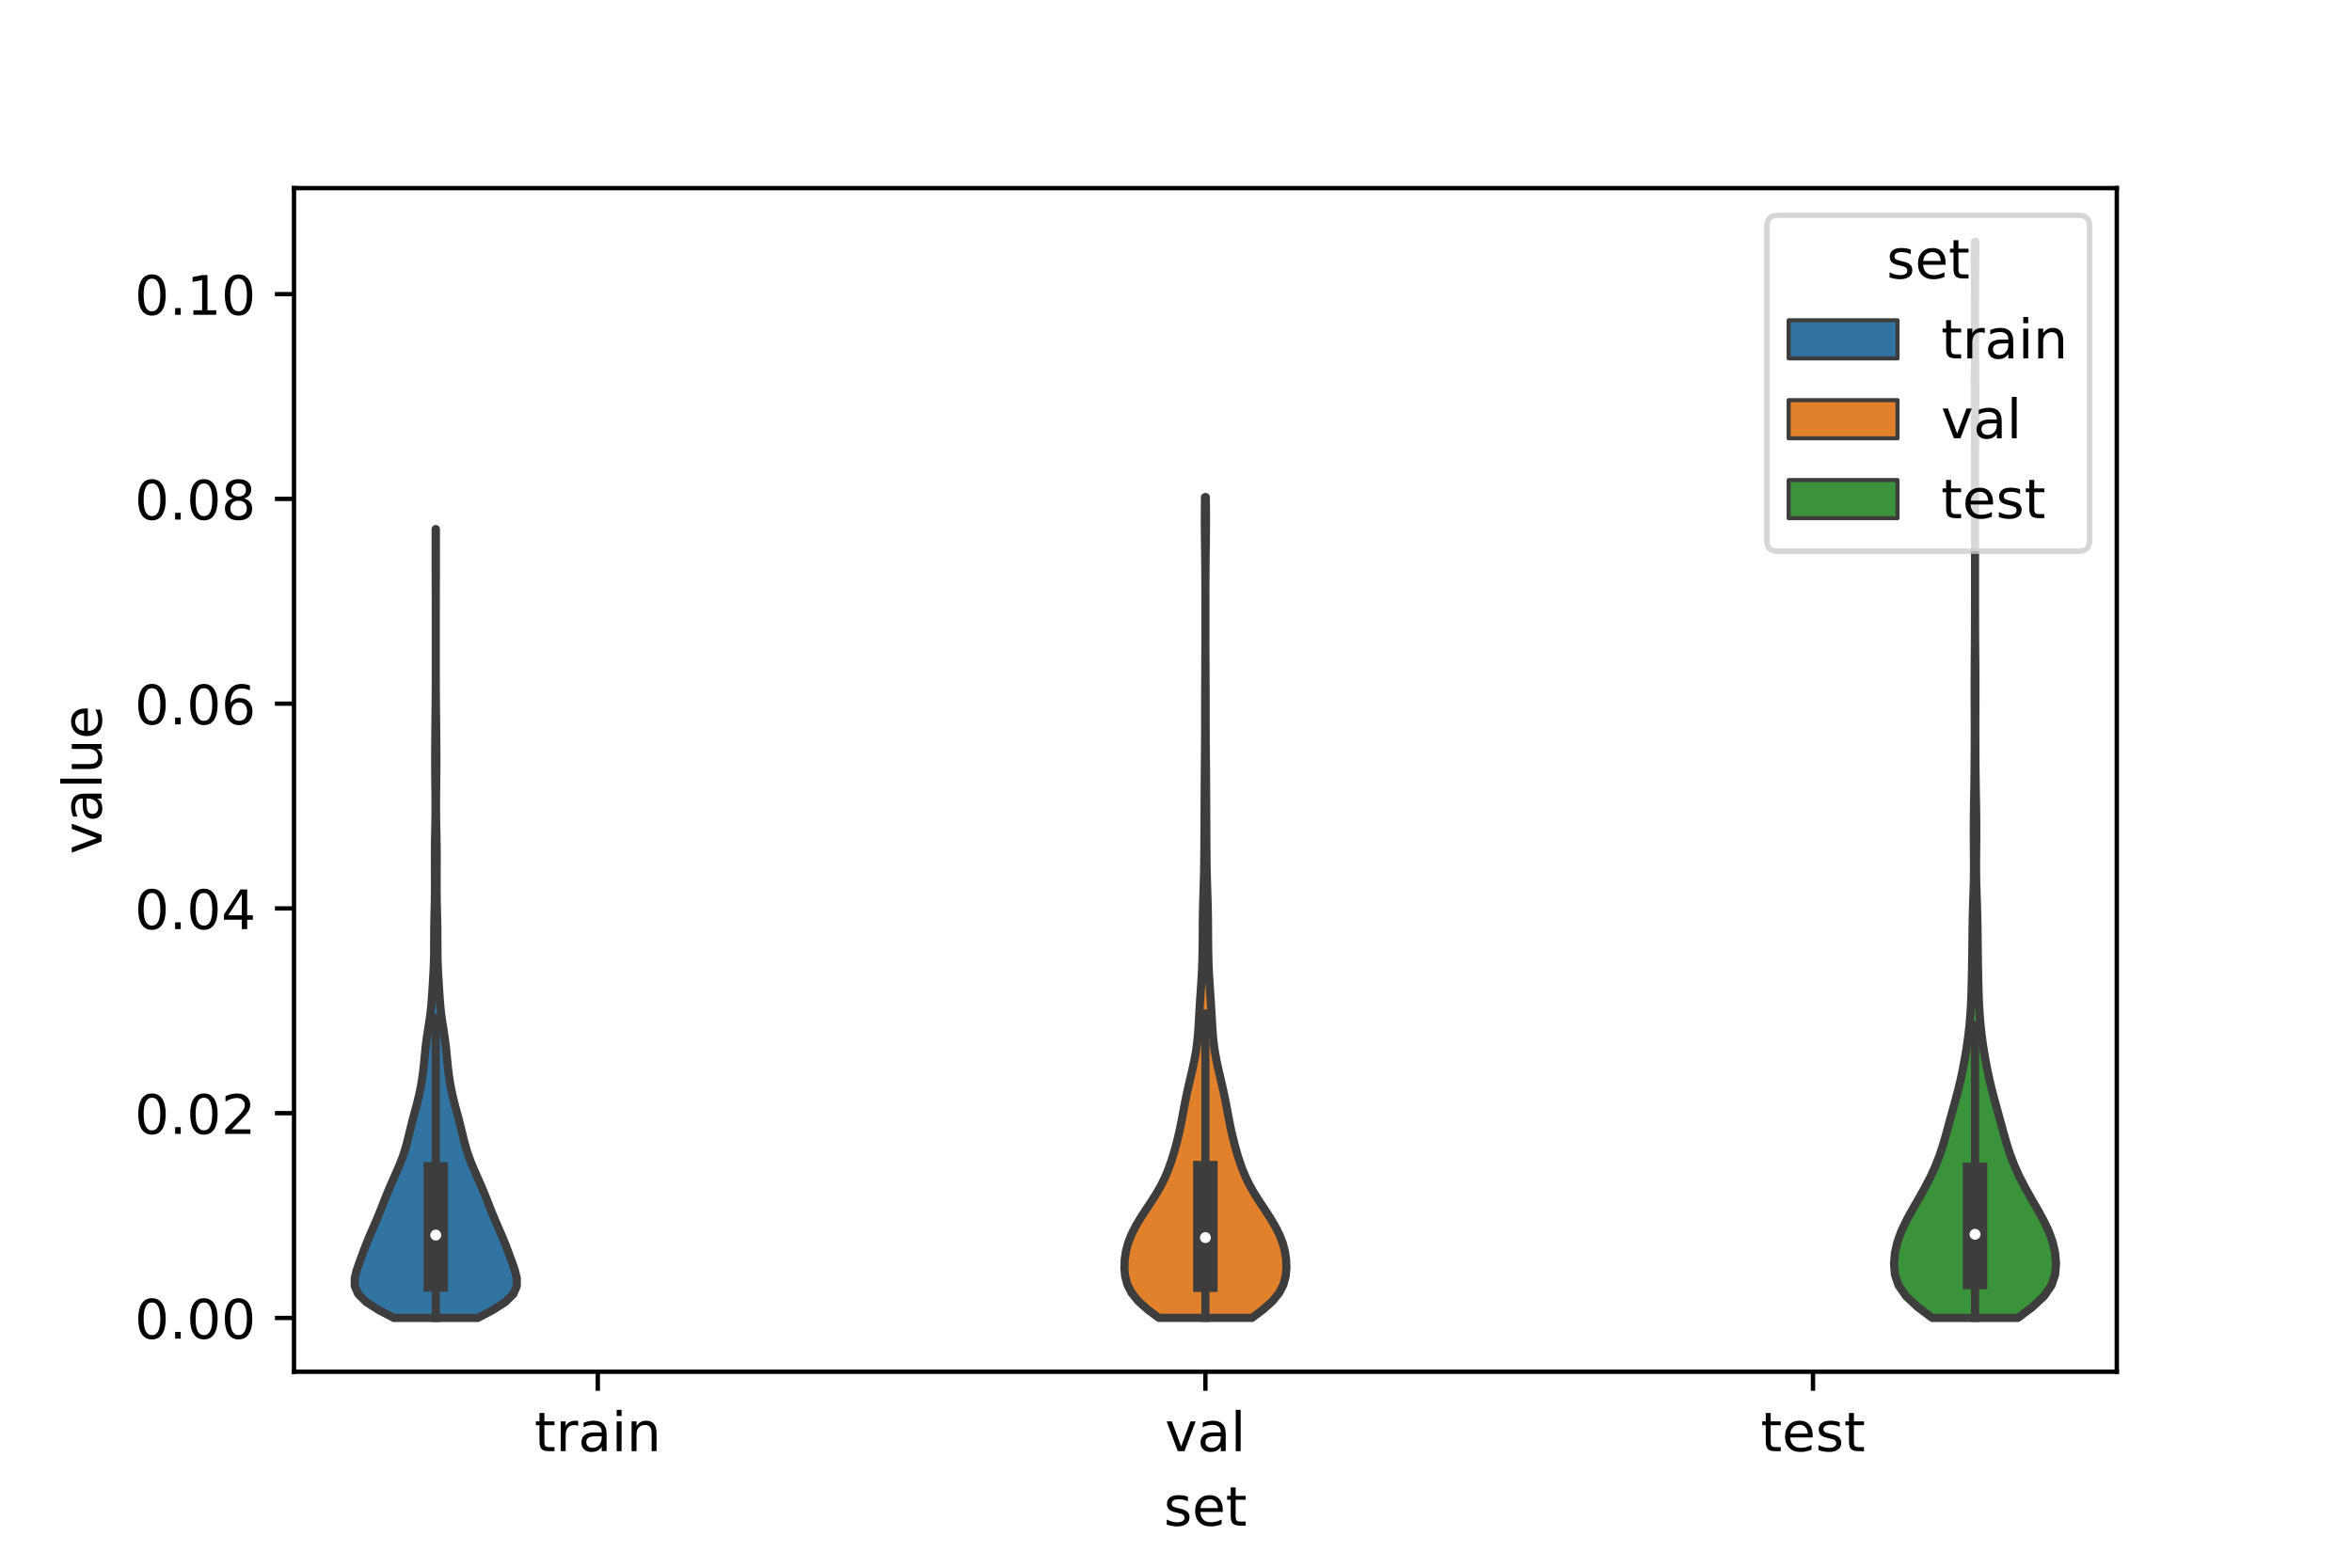 <?xml version="1.0" encoding="utf-8" standalone="no"?>
<!DOCTYPE svg PUBLIC "-//W3C//DTD SVG 1.1//EN"
  "http://www.w3.org/Graphics/SVG/1.1/DTD/svg11.dtd">
<!-- Created with matplotlib (https://matplotlib.org/) -->
<svg height="288pt" version="1.1" viewBox="0 0 432 288" width="432pt" xmlns="http://www.w3.org/2000/svg" xmlns:xlink="http://www.w3.org/1999/xlink">
 <defs>
  <style type="text/css">*{stroke-linecap:butt;stroke-linejoin:round;}</style>
 </defs>
 <g id="figure_1">
  <g id="patch_1">
   <path d="M 0 288 
L 432 288 
L 432 0 
L 0 0 
z
" style="fill:#ffffff;"/>
  </g>
  <g id="axes_1">
   <g id="patch_2">
    <path d="M 54 252 
L 388.8 252 
L 388.8 34.56 
L 54 34.56 
z
" style="fill:#ffffff;"/>
   </g>
   <g id="PolyCollection_1">
    <defs>
     <path d="M 87.759 -45.884 
L 72.321 -45.884 
L 69.546 -47.347 
L 67.262 -48.811 
L 65.793 -50.275 
L 65.16 -51.739 
L 65.16 -53.203 
L 65.523 -54.667 
L 66.029 -56.131 
L 66.567 -57.594 
L 67.12 -59.058 
L 67.709 -60.522 
L 68.34 -61.986 
L 68.981 -63.45 
L 69.594 -64.914 
L 70.174 -66.377 
L 70.747 -67.841 
L 71.344 -69.305 
L 71.974 -70.769 
L 72.625 -72.233 
L 73.263 -73.697 
L 73.848 -75.16 
L 74.347 -76.624 
L 74.762 -78.088 
L 75.121 -79.552 
L 75.473 -81.016 
L 75.848 -82.48 
L 76.244 -83.943 
L 76.634 -85.407 
L 76.989 -86.871 
L 77.291 -88.335 
L 77.539 -89.799 
L 77.736 -91.263 
L 77.893 -92.726 
L 78.031 -94.19 
L 78.179 -95.654 
L 78.361 -97.118 
L 78.58 -98.582 
L 78.813 -100.046 
L 79.024 -101.509 
L 79.188 -102.973 
L 79.309 -104.437 
L 79.407 -105.901 
L 79.499 -107.365 
L 79.588 -108.829 
L 79.662 -110.293 
L 79.712 -111.756 
L 79.736 -113.22 
L 79.742 -114.684 
L 79.744 -116.148 
L 79.755 -117.612 
L 79.781 -119.076 
L 79.82 -120.539 
L 79.855 -122.003 
L 79.878 -123.467 
L 79.887 -124.931 
L 79.887 -126.395 
L 79.883 -127.859 
L 79.878 -129.322 
L 79.877 -130.786 
L 79.884 -132.25 
L 79.903 -133.714 
L 79.931 -135.178 
L 79.959 -136.642 
L 79.98 -138.105 
L 79.989 -139.569 
L 79.987 -141.033 
L 79.976 -142.497 
L 79.96 -143.961 
L 79.943 -145.425 
L 79.932 -146.888 
L 79.929 -148.352 
L 79.933 -149.816 
L 79.942 -151.28 
L 79.953 -152.744 
L 79.965 -154.208 
L 79.98 -155.671 
L 79.997 -157.135 
L 80.013 -158.599 
L 80.026 -160.063 
L 80.034 -161.527 
L 80.038 -162.991 
L 80.039 -164.455 
L 80.04 -165.918 
L 80.04 -167.382 
L 80.04 -168.846 
L 80.04 -170.31 
L 80.04 -171.774 
L 80.04 -173.238 
L 80.04 -174.701 
L 80.039 -176.165 
L 80.038 -177.629 
L 80.035 -179.093 
L 80.031 -180.557 
L 80.026 -182.021 
L 80.021 -183.484 
L 80.019 -184.948 
L 80.018 -186.412 
L 80.018 -187.876 
L 80.018 -189.34 
L 80.02 -190.804 
L 80.06 -190.804 
L 80.06 -190.804 
L 80.062 -189.34 
L 80.062 -187.876 
L 80.062 -186.412 
L 80.061 -184.948 
L 80.059 -183.484 
L 80.054 -182.021 
L 80.049 -180.557 
L 80.045 -179.093 
L 80.042 -177.629 
L 80.041 -176.165 
L 80.04 -174.701 
L 80.04 -173.238 
L 80.04 -171.774 
L 80.04 -170.31 
L 80.04 -168.846 
L 80.04 -167.382 
L 80.04 -165.918 
L 80.041 -164.455 
L 80.042 -162.991 
L 80.046 -161.527 
L 80.054 -160.063 
L 80.067 -158.599 
L 80.083 -157.135 
L 80.1 -155.671 
L 80.115 -154.208 
L 80.127 -152.744 
L 80.138 -151.28 
L 80.147 -149.816 
L 80.151 -148.352 
L 80.148 -146.888 
L 80.137 -145.425 
L 80.12 -143.961 
L 80.104 -142.497 
L 80.093 -141.033 
L 80.091 -139.569 
L 80.1 -138.105 
L 80.121 -136.642 
L 80.149 -135.178 
L 80.177 -133.714 
L 80.196 -132.25 
L 80.203 -130.786 
L 80.202 -129.322 
L 80.197 -127.859 
L 80.193 -126.395 
L 80.193 -124.931 
L 80.202 -123.467 
L 80.225 -122.003 
L 80.26 -120.539 
L 80.299 -119.076 
L 80.325 -117.612 
L 80.336 -116.148 
L 80.338 -114.684 
L 80.344 -113.22 
L 80.368 -111.756 
L 80.418 -110.293 
L 80.492 -108.829 
L 80.581 -107.365 
L 80.673 -105.901 
L 80.771 -104.437 
L 80.892 -102.973 
L 81.056 -101.509 
L 81.267 -100.046 
L 81.5 -98.582 
L 81.719 -97.118 
L 81.901 -95.654 
L 82.049 -94.19 
L 82.187 -92.726 
L 82.344 -91.263 
L 82.541 -89.799 
L 82.789 -88.335 
L 83.091 -86.871 
L 83.446 -85.407 
L 83.836 -83.943 
L 84.232 -82.48 
L 84.607 -81.016 
L 84.959 -79.552 
L 85.318 -78.088 
L 85.733 -76.624 
L 86.232 -75.16 
L 86.817 -73.697 
L 87.455 -72.233 
L 88.106 -70.769 
L 88.736 -69.305 
L 89.333 -67.841 
L 89.906 -66.377 
L 90.486 -64.914 
L 91.099 -63.45 
L 91.74 -61.986 
L 92.371 -60.522 
L 92.96 -59.058 
L 93.513 -57.594 
L 94.051 -56.131 
L 94.557 -54.667 
L 94.92 -53.203 
L 94.92 -51.739 
L 94.287 -50.275 
L 92.818 -48.811 
L 90.534 -47.347 
L 87.759 -45.884 
z
" id="mdb83b1387f" style="stroke:#3d3d3d;stroke-width:1.5;"/>
    </defs>
    <g clip-path="url(#p721a157ed5)">
     <use style="fill:#3274a1;stroke:#3d3d3d;stroke-width:1.5;" x="0" xlink:href="#mdb83b1387f" y="288"/>
    </g>
   </g>
   <g id="PolyCollection_2">
    <defs>
     <path d="M 229.951 -45.892 
L 212.849 -45.892 
L 210.814 -47.415 
L 209.111 -48.938 
L 207.865 -50.461 
L 207.078 -51.984 
L 206.665 -53.507 
L 206.52 -55.03 
L 206.571 -56.553 
L 206.794 -58.077 
L 207.194 -59.6 
L 207.78 -61.123 
L 208.54 -62.646 
L 209.442 -64.169 
L 210.431 -65.692 
L 211.442 -67.215 
L 212.408 -68.738 
L 213.276 -70.261 
L 214.021 -71.784 
L 214.648 -73.307 
L 215.183 -74.83 
L 215.652 -76.353 
L 216.074 -77.876 
L 216.453 -79.4 
L 216.791 -80.923 
L 217.094 -82.446 
L 217.378 -83.969 
L 217.667 -85.492 
L 217.976 -87.015 
L 218.313 -88.538 
L 218.669 -90.061 
L 219.024 -91.584 
L 219.354 -93.107 
L 219.635 -94.63 
L 219.856 -96.153 
L 220.015 -97.676 
L 220.128 -99.199 
L 220.216 -100.722 
L 220.3 -102.246 
L 220.394 -103.769 
L 220.498 -105.292 
L 220.603 -106.815 
L 220.7 -108.338 
L 220.78 -109.861 
L 220.839 -111.384 
L 220.878 -112.907 
L 220.901 -114.43 
L 220.912 -115.953 
L 220.919 -117.476 
L 220.931 -118.999 
L 220.954 -120.522 
L 220.989 -122.045 
L 221.035 -123.569 
L 221.084 -125.092 
L 221.128 -126.615 
L 221.163 -128.138 
L 221.187 -129.661 
L 221.204 -131.184 
L 221.216 -132.707 
L 221.226 -134.23 
L 221.235 -135.753 
L 221.243 -137.276 
L 221.25 -138.799 
L 221.256 -140.322 
L 221.263 -141.845 
L 221.271 -143.368 
L 221.281 -144.891 
L 221.292 -146.415 
L 221.305 -147.938 
L 221.319 -149.461 
L 221.331 -150.984 
L 221.342 -152.507 
L 221.349 -154.03 
L 221.352 -155.553 
L 221.353 -157.076 
L 221.354 -158.599 
L 221.356 -160.122 
L 221.361 -161.645 
L 221.369 -163.168 
L 221.378 -164.691 
L 221.386 -166.214 
L 221.392 -167.738 
L 221.396 -169.261 
L 221.398 -170.784 
L 221.399 -172.307 
L 221.4 -173.83 
L 221.4 -175.353 
L 221.399 -176.876 
L 221.398 -178.399 
L 221.396 -179.922 
L 221.391 -181.445 
L 221.383 -182.968 
L 221.37 -184.491 
L 221.353 -186.014 
L 221.333 -187.537 
L 221.315 -189.06 
L 221.301 -190.584 
L 221.295 -192.107 
L 221.297 -193.63 
L 221.306 -195.153 
L 221.321 -196.676 
L 221.479 -196.676 
L 221.479 -196.676 
L 221.494 -195.153 
L 221.503 -193.63 
L 221.505 -192.107 
L 221.499 -190.584 
L 221.485 -189.06 
L 221.467 -187.537 
L 221.447 -186.014 
L 221.43 -184.491 
L 221.417 -182.968 
L 221.409 -181.445 
L 221.404 -179.922 
L 221.402 -178.399 
L 221.401 -176.876 
L 221.4 -175.353 
L 221.4 -173.83 
L 221.401 -172.307 
L 221.402 -170.784 
L 221.404 -169.261 
L 221.408 -167.738 
L 221.414 -166.214 
L 221.422 -164.691 
L 221.431 -163.168 
L 221.439 -161.645 
L 221.444 -160.122 
L 221.446 -158.599 
L 221.447 -157.076 
L 221.448 -155.553 
L 221.451 -154.03 
L 221.458 -152.507 
L 221.469 -150.984 
L 221.481 -149.461 
L 221.495 -147.938 
L 221.508 -146.415 
L 221.519 -144.891 
L 221.529 -143.368 
L 221.537 -141.845 
L 221.544 -140.322 
L 221.55 -138.799 
L 221.557 -137.276 
L 221.565 -135.753 
L 221.574 -134.23 
L 221.584 -132.707 
L 221.596 -131.184 
L 221.613 -129.661 
L 221.637 -128.138 
L 221.672 -126.615 
L 221.716 -125.092 
L 221.765 -123.569 
L 221.811 -122.045 
L 221.846 -120.522 
L 221.869 -118.999 
L 221.881 -117.476 
L 221.888 -115.953 
L 221.899 -114.43 
L 221.922 -112.907 
L 221.961 -111.384 
L 222.02 -109.861 
L 222.1 -108.338 
L 222.197 -106.815 
L 222.302 -105.292 
L 222.406 -103.769 
L 222.5 -102.246 
L 222.584 -100.722 
L 222.672 -99.199 
L 222.785 -97.676 
L 222.944 -96.153 
L 223.165 -94.63 
L 223.446 -93.107 
L 223.776 -91.584 
L 224.131 -90.061 
L 224.487 -88.538 
L 224.824 -87.015 
L 225.133 -85.492 
L 225.422 -83.969 
L 225.706 -82.446 
L 226.009 -80.923 
L 226.347 -79.4 
L 226.726 -77.876 
L 227.148 -76.353 
L 227.617 -74.83 
L 228.152 -73.307 
L 228.779 -71.784 
L 229.524 -70.261 
L 230.392 -68.738 
L 231.358 -67.215 
L 232.369 -65.692 
L 233.358 -64.169 
L 234.26 -62.646 
L 235.02 -61.123 
L 235.606 -59.6 
L 236.006 -58.077 
L 236.229 -56.553 
L 236.28 -55.03 
L 236.135 -53.507 
L 235.722 -51.984 
L 234.935 -50.461 
L 233.689 -48.938 
L 231.986 -47.415 
L 229.951 -45.892 
z
" id="m0ed3c16479" style="stroke:#3d3d3d;stroke-width:1.5;"/>
    </defs>
    <g clip-path="url(#p721a157ed5)">
     <use style="fill:#e1812c;stroke:#3d3d3d;stroke-width:1.5;" x="0" xlink:href="#m0ed3c16479" y="288"/>
    </g>
   </g>
   <g id="PolyCollection_3">
    <defs>
     <path d="M 370.629 -45.887 
L 354.891 -45.887 
L 352.234 -47.884 
L 350.091 -49.881 
L 348.712 -51.877 
L 348.043 -53.874 
L 347.88 -55.871 
L 348.057 -57.867 
L 348.516 -59.864 
L 349.244 -61.861 
L 350.199 -63.857 
L 351.3 -65.854 
L 352.454 -67.851 
L 353.577 -69.847 
L 354.609 -71.844 
L 355.513 -73.841 
L 356.283 -75.837 
L 356.935 -77.834 
L 357.506 -79.831 
L 358.047 -81.827 
L 358.596 -83.824 
L 359.149 -85.821 
L 359.677 -87.817 
L 360.152 -89.814 
L 360.57 -91.81 
L 360.94 -93.807 
L 361.265 -95.804 
L 361.54 -97.8 
L 361.76 -99.797 
L 361.923 -101.794 
L 362.038 -103.79 
L 362.113 -105.787 
L 362.165 -107.784 
L 362.203 -109.78 
L 362.236 -111.777 
L 362.263 -113.774 
L 362.285 -115.77 
L 362.308 -117.767 
L 362.346 -119.764 
L 362.404 -121.76 
L 362.472 -123.757 
L 362.531 -125.754 
L 362.564 -127.75 
L 362.567 -129.747 
L 362.553 -131.744 
L 362.536 -133.74 
L 362.531 -135.737 
L 362.542 -137.734 
L 362.568 -139.73 
L 362.602 -141.727 
L 362.636 -143.724 
L 362.663 -145.72 
L 362.682 -147.717 
L 362.695 -149.714 
L 362.703 -151.71 
L 362.707 -153.707 
L 362.705 -155.703 
L 362.697 -157.7 
L 362.69 -159.697 
L 362.687 -161.693 
L 362.692 -163.69 
L 362.705 -165.687 
L 362.721 -167.683 
L 362.737 -169.68 
L 362.748 -171.677 
L 362.755 -173.673 
L 362.758 -175.67 
L 362.76 -177.667 
L 362.76 -179.663 
L 362.76 -181.66 
L 362.76 -183.657 
L 362.76 -185.653 
L 362.76 -187.65 
L 362.76 -189.647 
L 362.76 -191.643 
L 362.76 -193.64 
L 362.76 -195.637 
L 362.76 -197.633 
L 362.76 -199.63 
L 362.76 -201.627 
L 362.758 -203.623 
L 362.756 -205.62 
L 362.75 -207.617 
L 362.741 -209.613 
L 362.73 -211.61 
L 362.721 -213.607 
L 362.719 -215.603 
L 362.724 -217.6 
L 362.734 -219.596 
L 362.745 -221.593 
L 362.753 -223.59 
L 362.757 -225.586 
L 362.759 -227.583 
L 362.759 -229.58 
L 362.759 -231.576 
L 362.756 -233.573 
L 362.751 -235.57 
L 362.743 -237.566 
L 362.732 -239.563 
L 362.722 -241.56 
L 362.718 -243.556 
L 362.802 -243.556 
L 362.802 -243.556 
L 362.798 -241.56 
L 362.788 -239.563 
L 362.777 -237.566 
L 362.769 -235.57 
L 362.764 -233.573 
L 362.761 -231.576 
L 362.761 -229.58 
L 362.761 -227.583 
L 362.763 -225.586 
L 362.767 -223.59 
L 362.775 -221.593 
L 362.786 -219.596 
L 362.796 -217.6 
L 362.801 -215.603 
L 362.799 -213.607 
L 362.79 -211.61 
L 362.779 -209.613 
L 362.77 -207.617 
L 362.764 -205.62 
L 362.762 -203.623 
L 362.76 -201.627 
L 362.76 -199.63 
L 362.76 -197.633 
L 362.76 -195.637 
L 362.76 -193.64 
L 362.76 -191.643 
L 362.76 -189.647 
L 362.76 -187.65 
L 362.76 -185.653 
L 362.76 -183.657 
L 362.76 -181.66 
L 362.76 -179.663 
L 362.76 -177.667 
L 362.762 -175.67 
L 362.765 -173.673 
L 362.772 -171.677 
L 362.783 -169.68 
L 362.799 -167.683 
L 362.815 -165.687 
L 362.828 -163.69 
L 362.833 -161.693 
L 362.83 -159.697 
L 362.823 -157.7 
L 362.815 -155.703 
L 362.813 -153.707 
L 362.817 -151.71 
L 362.825 -149.714 
L 362.838 -147.717 
L 362.857 -145.72 
L 362.884 -143.724 
L 362.918 -141.727 
L 362.952 -139.73 
L 362.978 -137.734 
L 362.989 -135.737 
L 362.984 -133.74 
L 362.967 -131.744 
L 362.953 -129.747 
L 362.956 -127.75 
L 362.989 -125.754 
L 363.048 -123.757 
L 363.116 -121.76 
L 363.174 -119.764 
L 363.212 -117.767 
L 363.235 -115.77 
L 363.257 -113.774 
L 363.284 -111.777 
L 363.317 -109.78 
L 363.355 -107.784 
L 363.407 -105.787 
L 363.482 -103.79 
L 363.597 -101.794 
L 363.76 -99.797 
L 363.98 -97.8 
L 364.255 -95.804 
L 364.58 -93.807 
L 364.95 -91.81 
L 365.368 -89.814 
L 365.843 -87.817 
L 366.371 -85.821 
L 366.924 -83.824 
L 367.473 -81.827 
L 368.014 -79.831 
L 368.585 -77.834 
L 369.237 -75.837 
L 370.007 -73.841 
L 370.911 -71.844 
L 371.943 -69.847 
L 373.066 -67.851 
L 374.22 -65.854 
L 375.321 -63.857 
L 376.276 -61.861 
L 377.004 -59.864 
L 377.463 -57.867 
L 377.64 -55.871 
L 377.477 -53.874 
L 376.808 -51.877 
L 375.429 -49.881 
L 373.286 -47.884 
L 370.629 -45.887 
z
" id="m6fe4ba7abe" style="stroke:#3d3d3d;stroke-width:1.5;"/>
    </defs>
    <g clip-path="url(#p721a157ed5)">
     <use style="fill:#3a923a;stroke:#3d3d3d;stroke-width:1.5;" x="0" xlink:href="#m6fe4ba7abe" y="288"/>
    </g>
   </g>
   <g id="patch_3">
    <path clip-path="url(#p721a157ed5)" d="M 109.8 242.12 
L 109.8 242.12 
L 109.8 242.12 
L 109.8 242.12 
z
" style="fill:#3274a1;stroke:#3d3d3d;stroke-linejoin:miter;stroke-width:0.75;"/>
   </g>
   <g id="patch_4">
    <path clip-path="url(#p721a157ed5)" d="M 109.8 242.12 
L 109.8 242.12 
L 109.8 242.12 
L 109.8 242.12 
z
" style="fill:#e1812c;stroke:#3d3d3d;stroke-linejoin:miter;stroke-width:0.75;"/>
   </g>
   <g id="patch_5">
    <path clip-path="url(#p721a157ed5)" d="M 109.8 242.12 
L 109.8 242.12 
L 109.8 242.12 
L 109.8 242.12 
z
" style="fill:#3a923a;stroke:#3d3d3d;stroke-linejoin:miter;stroke-width:0.75;"/>
   </g>
   <g id="matplotlib.axis_1">
    <g id="xtick_1">
     <g id="line2d_1">
      <defs>
       <path d="M 0 0 
L 0 3.5 
" id="m21e196e059" style="stroke:#000000;stroke-width:0.8;"/>
      </defs>
      <g>
       <use style="stroke:#000000;stroke-width:0.8;" x="109.8" xlink:href="#m21e196e059" y="252"/>
      </g>
     </g>
     <g id="text_1">
      <!-- train -->
      <g transform="translate(98.162 266.598)scale(0.1 -0.1)">
       <defs>
        <path d="M 18.312 70.219 
L 18.312 54.688 
L 36.812 54.688 
L 36.812 47.703 
L 18.312 47.703 
L 18.312 18.016 
Q 18.312 11.328 20.141 9.422 
Q 21.969 7.516 27.594 7.516 
L 36.812 7.516 
L 36.812 0 
L 27.594 0 
Q 17.188 0 13.234 3.875 
Q 9.281 7.766 9.281 18.016 
L 9.281 47.703 
L 2.688 47.703 
L 2.688 54.688 
L 9.281 54.688 
L 9.281 70.219 
z
" id="DejaVuSans-116"/>
        <path d="M 41.109 46.297 
Q 39.594 47.172 37.812 47.578 
Q 36.031 48 33.891 48 
Q 26.266 48 22.188 43.047 
Q 18.109 38.094 18.109 28.812 
L 18.109 0 
L 9.078 0 
L 9.078 54.688 
L 18.109 54.688 
L 18.109 46.188 
Q 20.953 51.172 25.484 53.578 
Q 30.031 56 36.531 56 
Q 37.453 56 38.578 55.875 
Q 39.703 55.766 41.062 55.516 
z
" id="DejaVuSans-114"/>
        <path d="M 34.281 27.484 
Q 23.391 27.484 19.188 25 
Q 14.984 22.516 14.984 16.5 
Q 14.984 11.719 18.141 8.906 
Q 21.297 6.109 26.703 6.109 
Q 34.188 6.109 38.703 11.406 
Q 43.219 16.703 43.219 25.484 
L 43.219 27.484 
z
M 52.203 31.203 
L 52.203 0 
L 43.219 0 
L 43.219 8.297 
Q 40.141 3.328 35.547 0.953 
Q 30.953 -1.422 24.312 -1.422 
Q 15.922 -1.422 10.953 3.297 
Q 6 8.016 6 15.922 
Q 6 25.141 12.172 29.828 
Q 18.359 34.516 30.609 34.516 
L 43.219 34.516 
L 43.219 35.406 
Q 43.219 41.609 39.141 45 
Q 35.062 48.391 27.688 48.391 
Q 23 48.391 18.547 47.266 
Q 14.109 46.141 10.016 43.891 
L 10.016 52.203 
Q 14.938 54.109 19.578 55.047 
Q 24.219 56 28.609 56 
Q 40.484 56 46.344 49.844 
Q 52.203 43.703 52.203 31.203 
z
" id="DejaVuSans-97"/>
        <path d="M 9.422 54.688 
L 18.406 54.688 
L 18.406 0 
L 9.422 0 
z
M 9.422 75.984 
L 18.406 75.984 
L 18.406 64.594 
L 9.422 64.594 
z
" id="DejaVuSans-105"/>
        <path d="M 54.891 33.016 
L 54.891 0 
L 45.906 0 
L 45.906 32.719 
Q 45.906 40.484 42.875 44.328 
Q 39.844 48.188 33.797 48.188 
Q 26.516 48.188 22.312 43.547 
Q 18.109 38.922 18.109 30.906 
L 18.109 0 
L 9.078 0 
L 9.078 54.688 
L 18.109 54.688 
L 18.109 46.188 
Q 21.344 51.125 25.703 53.562 
Q 30.078 56 35.797 56 
Q 45.219 56 50.047 50.172 
Q 54.891 44.344 54.891 33.016 
z
" id="DejaVuSans-110"/>
       </defs>
       <use xlink:href="#DejaVuSans-116"/>
       <use x="39.209" xlink:href="#DejaVuSans-114"/>
       <use x="80.322" xlink:href="#DejaVuSans-97"/>
       <use x="141.602" xlink:href="#DejaVuSans-105"/>
       <use x="169.385" xlink:href="#DejaVuSans-110"/>
      </g>
     </g>
    </g>
    <g id="xtick_2">
     <g id="line2d_2">
      <g>
       <use style="stroke:#000000;stroke-width:0.8;" x="221.4" xlink:href="#m21e196e059" y="252"/>
      </g>
     </g>
     <g id="text_2">
      <!-- val -->
      <g transform="translate(213.988 266.598)scale(0.1 -0.1)">
       <defs>
        <path d="M 2.984 54.688 
L 12.5 54.688 
L 29.594 8.797 
L 46.688 54.688 
L 56.203 54.688 
L 35.688 0 
L 23.484 0 
z
" id="DejaVuSans-118"/>
        <path d="M 9.422 75.984 
L 18.406 75.984 
L 18.406 0 
L 9.422 0 
z
" id="DejaVuSans-108"/>
       </defs>
       <use xlink:href="#DejaVuSans-118"/>
       <use x="59.18" xlink:href="#DejaVuSans-97"/>
       <use x="120.459" xlink:href="#DejaVuSans-108"/>
      </g>
     </g>
    </g>
    <g id="xtick_3">
     <g id="line2d_3">
      <g>
       <use style="stroke:#000000;stroke-width:0.8;" x="333" xlink:href="#m21e196e059" y="252"/>
      </g>
     </g>
     <g id="text_3">
      <!-- test -->
      <g transform="translate(323.398 266.598)scale(0.1 -0.1)">
       <defs>
        <path d="M 56.203 29.594 
L 56.203 25.203 
L 14.891 25.203 
Q 15.484 15.922 20.484 11.062 
Q 25.484 6.203 34.422 6.203 
Q 39.594 6.203 44.453 7.469 
Q 49.312 8.734 54.109 11.281 
L 54.109 2.781 
Q 49.266 0.734 44.188 -0.344 
Q 39.109 -1.422 33.891 -1.422 
Q 20.797 -1.422 13.156 6.188 
Q 5.516 13.812 5.516 26.812 
Q 5.516 40.234 12.766 48.109 
Q 20.016 56 32.328 56 
Q 43.359 56 49.781 48.891 
Q 56.203 41.797 56.203 29.594 
z
M 47.219 32.234 
Q 47.125 39.594 43.094 43.984 
Q 39.062 48.391 32.422 48.391 
Q 24.906 48.391 20.391 44.141 
Q 15.875 39.891 15.188 32.172 
z
" id="DejaVuSans-101"/>
        <path d="M 44.281 53.078 
L 44.281 44.578 
Q 40.484 46.531 36.375 47.5 
Q 32.281 48.484 27.875 48.484 
Q 21.188 48.484 17.844 46.438 
Q 14.5 44.391 14.5 40.281 
Q 14.5 37.156 16.891 35.375 
Q 19.281 33.594 26.516 31.984 
L 29.594 31.297 
Q 39.156 29.25 43.188 25.516 
Q 47.219 21.781 47.219 15.094 
Q 47.219 7.469 41.188 3.016 
Q 35.156 -1.422 24.609 -1.422 
Q 20.219 -1.422 15.453 -0.562 
Q 10.688 0.297 5.422 2 
L 5.422 11.281 
Q 10.406 8.688 15.234 7.391 
Q 20.062 6.109 24.812 6.109 
Q 31.156 6.109 34.562 8.281 
Q 37.984 10.453 37.984 14.406 
Q 37.984 18.062 35.516 20.016 
Q 33.062 21.969 24.703 23.781 
L 21.578 24.516 
Q 13.234 26.266 9.516 29.906 
Q 5.812 33.547 5.812 39.891 
Q 5.812 47.609 11.281 51.797 
Q 16.75 56 26.812 56 
Q 31.781 56 36.172 55.266 
Q 40.578 54.547 44.281 53.078 
z
" id="DejaVuSans-115"/>
       </defs>
       <use xlink:href="#DejaVuSans-116"/>
       <use x="39.209" xlink:href="#DejaVuSans-101"/>
       <use x="100.732" xlink:href="#DejaVuSans-115"/>
       <use x="152.832" xlink:href="#DejaVuSans-116"/>
      </g>
     </g>
    </g>
    <g id="text_4">
     <!-- set -->
     <g transform="translate(213.759 280.277)scale(0.1 -0.1)">
      <use xlink:href="#DejaVuSans-115"/>
      <use x="52.1" xlink:href="#DejaVuSans-101"/>
      <use x="113.623" xlink:href="#DejaVuSans-116"/>
     </g>
    </g>
   </g>
   <g id="matplotlib.axis_2">
    <g id="ytick_1">
     <g id="line2d_4">
      <defs>
       <path d="M 0 0 
L -3.5 0 
" id="m354718eea4" style="stroke:#000000;stroke-width:0.8;"/>
      </defs>
      <g>
       <use style="stroke:#000000;stroke-width:0.8;" x="54" xlink:href="#m354718eea4" y="242.12"/>
      </g>
     </g>
     <g id="text_5">
      <!-- 0.00 -->
      <g transform="translate(24.734 245.919)scale(0.1 -0.1)">
       <defs>
        <path d="M 31.781 66.406 
Q 24.172 66.406 20.328 58.906 
Q 16.5 51.422 16.5 36.375 
Q 16.5 21.391 20.328 13.891 
Q 24.172 6.391 31.781 6.391 
Q 39.453 6.391 43.281 13.891 
Q 47.125 21.391 47.125 36.375 
Q 47.125 51.422 43.281 58.906 
Q 39.453 66.406 31.781 66.406 
z
M 31.781 74.219 
Q 44.047 74.219 50.516 64.516 
Q 56.984 54.828 56.984 36.375 
Q 56.984 17.969 50.516 8.266 
Q 44.047 -1.422 31.781 -1.422 
Q 19.531 -1.422 13.062 8.266 
Q 6.594 17.969 6.594 36.375 
Q 6.594 54.828 13.062 64.516 
Q 19.531 74.219 31.781 74.219 
z
" id="DejaVuSans-48"/>
        <path d="M 10.688 12.406 
L 21 12.406 
L 21 0 
L 10.688 0 
z
" id="DejaVuSans-46"/>
       </defs>
       <use xlink:href="#DejaVuSans-48"/>
       <use x="63.623" xlink:href="#DejaVuSans-46"/>
       <use x="95.41" xlink:href="#DejaVuSans-48"/>
       <use x="159.033" xlink:href="#DejaVuSans-48"/>
      </g>
     </g>
    </g>
    <g id="ytick_2">
     <g id="line2d_5">
      <g>
       <use style="stroke:#000000;stroke-width:0.8;" x="54" xlink:href="#m354718eea4" y="204.503"/>
      </g>
     </g>
     <g id="text_6">
      <!-- 0.02 -->
      <g transform="translate(24.734 208.302)scale(0.1 -0.1)">
       <defs>
        <path d="M 19.188 8.297 
L 53.609 8.297 
L 53.609 0 
L 7.328 0 
L 7.328 8.297 
Q 12.938 14.109 22.625 23.891 
Q 32.328 33.688 34.812 36.531 
Q 39.547 41.844 41.422 45.531 
Q 43.312 49.219 43.312 52.781 
Q 43.312 58.594 39.234 62.25 
Q 35.156 65.922 28.609 65.922 
Q 23.969 65.922 18.812 64.312 
Q 13.672 62.703 7.812 59.422 
L 7.812 69.391 
Q 13.766 71.781 18.938 73 
Q 24.125 74.219 28.422 74.219 
Q 39.75 74.219 46.484 68.547 
Q 53.219 62.891 53.219 53.422 
Q 53.219 48.922 51.531 44.891 
Q 49.859 40.875 45.406 35.406 
Q 44.188 33.984 37.641 27.219 
Q 31.109 20.453 19.188 8.297 
z
" id="DejaVuSans-50"/>
       </defs>
       <use xlink:href="#DejaVuSans-48"/>
       <use x="63.623" xlink:href="#DejaVuSans-46"/>
       <use x="95.41" xlink:href="#DejaVuSans-48"/>
       <use x="159.033" xlink:href="#DejaVuSans-50"/>
      </g>
     </g>
    </g>
    <g id="ytick_3">
     <g id="line2d_6">
      <g>
       <use style="stroke:#000000;stroke-width:0.8;" x="54" xlink:href="#m354718eea4" y="166.886"/>
      </g>
     </g>
     <g id="text_7">
      <!-- 0.04 -->
      <g transform="translate(24.734 170.685)scale(0.1 -0.1)">
       <defs>
        <path d="M 37.797 64.312 
L 12.891 25.391 
L 37.797 25.391 
z
M 35.203 72.906 
L 47.609 72.906 
L 47.609 25.391 
L 58.016 25.391 
L 58.016 17.188 
L 47.609 17.188 
L 47.609 0 
L 37.797 0 
L 37.797 17.188 
L 4.891 17.188 
L 4.891 26.703 
z
" id="DejaVuSans-52"/>
       </defs>
       <use xlink:href="#DejaVuSans-48"/>
       <use x="63.623" xlink:href="#DejaVuSans-46"/>
       <use x="95.41" xlink:href="#DejaVuSans-48"/>
       <use x="159.033" xlink:href="#DejaVuSans-52"/>
      </g>
     </g>
    </g>
    <g id="ytick_4">
     <g id="line2d_7">
      <g>
       <use style="stroke:#000000;stroke-width:0.8;" x="54" xlink:href="#m354718eea4" y="129.269"/>
      </g>
     </g>
     <g id="text_8">
      <!-- 0.06 -->
      <g transform="translate(24.734 133.068)scale(0.1 -0.1)">
       <defs>
        <path d="M 33.016 40.375 
Q 26.375 40.375 22.484 35.828 
Q 18.609 31.297 18.609 23.391 
Q 18.609 15.531 22.484 10.953 
Q 26.375 6.391 33.016 6.391 
Q 39.656 6.391 43.531 10.953 
Q 47.406 15.531 47.406 23.391 
Q 47.406 31.297 43.531 35.828 
Q 39.656 40.375 33.016 40.375 
z
M 52.594 71.297 
L 52.594 62.312 
Q 48.875 64.062 45.094 64.984 
Q 41.312 65.922 37.594 65.922 
Q 27.828 65.922 22.672 59.328 
Q 17.531 52.734 16.797 39.406 
Q 19.672 43.656 24.016 45.922 
Q 28.375 48.188 33.594 48.188 
Q 44.578 48.188 50.953 41.516 
Q 57.328 34.859 57.328 23.391 
Q 57.328 12.156 50.688 5.359 
Q 44.047 -1.422 33.016 -1.422 
Q 20.359 -1.422 13.672 8.266 
Q 6.984 17.969 6.984 36.375 
Q 6.984 53.656 15.188 63.938 
Q 23.391 74.219 37.203 74.219 
Q 40.922 74.219 44.703 73.484 
Q 48.484 72.75 52.594 71.297 
z
" id="DejaVuSans-54"/>
       </defs>
       <use xlink:href="#DejaVuSans-48"/>
       <use x="63.623" xlink:href="#DejaVuSans-46"/>
       <use x="95.41" xlink:href="#DejaVuSans-48"/>
       <use x="159.033" xlink:href="#DejaVuSans-54"/>
      </g>
     </g>
    </g>
    <g id="ytick_5">
     <g id="line2d_8">
      <g>
       <use style="stroke:#000000;stroke-width:0.8;" x="54" xlink:href="#m354718eea4" y="91.652"/>
      </g>
     </g>
     <g id="text_9">
      <!-- 0.08 -->
      <g transform="translate(24.734 95.451)scale(0.1 -0.1)">
       <defs>
        <path d="M 31.781 34.625 
Q 24.75 34.625 20.719 30.859 
Q 16.703 27.094 16.703 20.516 
Q 16.703 13.922 20.719 10.156 
Q 24.75 6.391 31.781 6.391 
Q 38.812 6.391 42.859 10.172 
Q 46.922 13.969 46.922 20.516 
Q 46.922 27.094 42.891 30.859 
Q 38.875 34.625 31.781 34.625 
z
M 21.922 38.812 
Q 15.578 40.375 12.031 44.719 
Q 8.5 49.078 8.5 55.328 
Q 8.5 64.062 14.719 69.141 
Q 20.953 74.219 31.781 74.219 
Q 42.672 74.219 48.875 69.141 
Q 55.078 64.062 55.078 55.328 
Q 55.078 49.078 51.531 44.719 
Q 48 40.375 41.703 38.812 
Q 48.828 37.156 52.797 32.312 
Q 56.781 27.484 56.781 20.516 
Q 56.781 9.906 50.312 4.234 
Q 43.844 -1.422 31.781 -1.422 
Q 19.734 -1.422 13.25 4.234 
Q 6.781 9.906 6.781 20.516 
Q 6.781 27.484 10.781 32.312 
Q 14.797 37.156 21.922 38.812 
z
M 18.312 54.391 
Q 18.312 48.734 21.844 45.562 
Q 25.391 42.391 31.781 42.391 
Q 38.141 42.391 41.719 45.562 
Q 45.312 48.734 45.312 54.391 
Q 45.312 60.062 41.719 63.234 
Q 38.141 66.406 31.781 66.406 
Q 25.391 66.406 21.844 63.234 
Q 18.312 60.062 18.312 54.391 
z
" id="DejaVuSans-56"/>
       </defs>
       <use xlink:href="#DejaVuSans-48"/>
       <use x="63.623" xlink:href="#DejaVuSans-46"/>
       <use x="95.41" xlink:href="#DejaVuSans-48"/>
       <use x="159.033" xlink:href="#DejaVuSans-56"/>
      </g>
     </g>
    </g>
    <g id="ytick_6">
     <g id="line2d_9">
      <g>
       <use style="stroke:#000000;stroke-width:0.8;" x="54" xlink:href="#m354718eea4" y="54.035"/>
      </g>
     </g>
     <g id="text_10">
      <!-- 0.10 -->
      <g transform="translate(24.734 57.834)scale(0.1 -0.1)">
       <defs>
        <path d="M 12.406 8.297 
L 28.516 8.297 
L 28.516 63.922 
L 10.984 60.406 
L 10.984 69.391 
L 28.422 72.906 
L 38.281 72.906 
L 38.281 8.297 
L 54.391 8.297 
L 54.391 0 
L 12.406 0 
z
" id="DejaVuSans-49"/>
       </defs>
       <use xlink:href="#DejaVuSans-48"/>
       <use x="63.623" xlink:href="#DejaVuSans-46"/>
       <use x="95.41" xlink:href="#DejaVuSans-49"/>
       <use x="159.033" xlink:href="#DejaVuSans-48"/>
      </g>
     </g>
    </g>
    <g id="text_11">
     <!-- value -->
     <g transform="translate(18.655 156.938)rotate(-90)scale(0.1 -0.1)">
      <defs>
       <path d="M 8.5 21.578 
L 8.5 54.688 
L 17.484 54.688 
L 17.484 21.922 
Q 17.484 14.156 20.5 10.266 
Q 23.531 6.391 29.594 6.391 
Q 36.859 6.391 41.078 11.031 
Q 45.312 15.672 45.312 23.688 
L 45.312 54.688 
L 54.297 54.688 
L 54.297 0 
L 45.312 0 
L 45.312 8.406 
Q 42.047 3.422 37.719 1 
Q 33.406 -1.422 27.688 -1.422 
Q 18.266 -1.422 13.375 4.438 
Q 8.5 10.297 8.5 21.578 
z
M 31.109 56 
z
" id="DejaVuSans-117"/>
      </defs>
      <use xlink:href="#DejaVuSans-118"/>
      <use x="59.18" xlink:href="#DejaVuSans-97"/>
      <use x="120.459" xlink:href="#DejaVuSans-108"/>
      <use x="148.242" xlink:href="#DejaVuSans-117"/>
      <use x="211.621" xlink:href="#DejaVuSans-101"/>
     </g>
    </g>
   </g>
   <g id="line2d_10">
    <path clip-path="url(#p721a157ed5)" d="M 80.04 242.116 
L 80.04 186.973 
" style="fill:none;stroke:#3d3d3d;stroke-linecap:square;stroke-width:1.5;"/>
   </g>
   <g id="line2d_11">
    <path clip-path="url(#p721a157ed5)" d="M 80.04 235.036 
L 80.04 215.721 
" style="fill:none;stroke:#3d3d3d;stroke-linecap:square;stroke-width:4.5;"/>
   </g>
   <g id="line2d_12">
    <path clip-path="url(#p721a157ed5)" d="M 221.4 242.108 
L 221.4 186.188 
" style="fill:none;stroke:#3d3d3d;stroke-linecap:square;stroke-width:1.5;"/>
   </g>
   <g id="line2d_13">
    <path clip-path="url(#p721a157ed5)" d="M 221.4 235.1 
L 221.4 215.519 
" style="fill:none;stroke:#3d3d3d;stroke-linecap:square;stroke-width:4.5;"/>
   </g>
   <g id="line2d_14">
    <path clip-path="url(#p721a157ed5)" d="M 362.76 242.113 
L 362.76 188.305 
" style="fill:none;stroke:#3d3d3d;stroke-linecap:square;stroke-width:1.5;"/>
   </g>
   <g id="line2d_15">
    <path clip-path="url(#p721a157ed5)" d="M 362.76 234.597 
L 362.76 215.838 
" style="fill:none;stroke:#3d3d3d;stroke-linecap:square;stroke-width:4.5;"/>
   </g>
   <g id="patch_6">
    <path d="M 54 252 
L 54 34.56 
" style="fill:none;stroke:#000000;stroke-linecap:square;stroke-linejoin:miter;stroke-width:0.8;"/>
   </g>
   <g id="patch_7">
    <path d="M 388.8 252 
L 388.8 34.56 
" style="fill:none;stroke:#000000;stroke-linecap:square;stroke-linejoin:miter;stroke-width:0.8;"/>
   </g>
   <g id="patch_8">
    <path d="M 54 252 
L 388.8 252 
" style="fill:none;stroke:#000000;stroke-linecap:square;stroke-linejoin:miter;stroke-width:0.8;"/>
   </g>
   <g id="patch_9">
    <path d="M 54 34.56 
L 388.8 34.56 
" style="fill:none;stroke:#000000;stroke-linecap:square;stroke-linejoin:miter;stroke-width:0.8;"/>
   </g>
   <g id="PathCollection_1">
    <defs>
     <path d="M 0 1.5 
C 0.398 1.5 0.779 1.342 1.061 1.061 
C 1.342 0.779 1.5 0.398 1.5 0 
C 1.5 -0.398 1.342 -0.779 1.061 -1.061 
C 0.779 -1.342 0.398 -1.5 0 -1.5 
C -0.398 -1.5 -0.779 -1.342 -1.061 -1.061 
C -1.342 -0.779 -1.5 -0.398 -1.5 0 
C -1.5 0.398 -1.342 0.779 -1.061 1.061 
C -0.779 1.342 -0.398 1.5 0 1.5 
z
" id="m72f68ddbc5" style="stroke:#3d3d3d;"/>
    </defs>
    <g clip-path="url(#p721a157ed5)">
     <use style="fill:#ffffff;stroke:#3d3d3d;" x="80.04" xlink:href="#m72f68ddbc5" y="226.894"/>
    </g>
   </g>
   <g id="PathCollection_2">
    <g clip-path="url(#p721a157ed5)">
     <use style="fill:#ffffff;stroke:#3d3d3d;" x="221.4" xlink:href="#m72f68ddbc5" y="227.358"/>
    </g>
   </g>
   <g id="PathCollection_3">
    <g clip-path="url(#p721a157ed5)">
     <use style="fill:#ffffff;stroke:#3d3d3d;" x="362.76" xlink:href="#m72f68ddbc5" y="226.749"/>
    </g>
   </g>
   <g id="legend_1">
    <g id="patch_10">
     <path d="M 326.525 101.272 
L 381.8 101.272 
Q 383.8 101.272 383.8 99.272 
L 383.8 41.56 
Q 383.8 39.56 381.8 39.56 
L 326.525 39.56 
Q 324.525 39.56 324.525 41.56 
L 324.525 99.272 
Q 324.525 101.272 326.525 101.272 
z
" style="fill:#ffffff;opacity:0.8;stroke:#cccccc;stroke-linejoin:miter;"/>
    </g>
    <g id="text_12">
     <!-- set -->
     <g transform="translate(346.521 51.158)scale(0.1 -0.1)">
      <use xlink:href="#DejaVuSans-115"/>
      <use x="52.1" xlink:href="#DejaVuSans-101"/>
      <use x="113.623" xlink:href="#DejaVuSans-116"/>
     </g>
    </g>
    <g id="patch_11">
     <path d="M 328.525 65.837 
L 348.525 65.837 
L 348.525 58.837 
L 328.525 58.837 
z
" style="fill:#3274a1;stroke:#3d3d3d;stroke-linejoin:miter;stroke-width:0.75;"/>
    </g>
    <g id="text_13">
     <!-- train -->
     <g transform="translate(356.525 65.837)scale(0.1 -0.1)">
      <use xlink:href="#DejaVuSans-116"/>
      <use x="39.209" xlink:href="#DejaVuSans-114"/>
      <use x="80.322" xlink:href="#DejaVuSans-97"/>
      <use x="141.602" xlink:href="#DejaVuSans-105"/>
      <use x="169.385" xlink:href="#DejaVuSans-110"/>
     </g>
    </g>
    <g id="patch_12">
     <path d="M 328.525 80.515 
L 348.525 80.515 
L 348.525 73.515 
L 328.525 73.515 
z
" style="fill:#e1812c;stroke:#3d3d3d;stroke-linejoin:miter;stroke-width:0.75;"/>
    </g>
    <g id="text_14">
     <!-- val -->
     <g transform="translate(356.525 80.515)scale(0.1 -0.1)">
      <use xlink:href="#DejaVuSans-118"/>
      <use x="59.18" xlink:href="#DejaVuSans-97"/>
      <use x="120.459" xlink:href="#DejaVuSans-108"/>
     </g>
    </g>
    <g id="patch_13">
     <path d="M 328.525 95.193 
L 348.525 95.193 
L 348.525 88.193 
L 328.525 88.193 
z
" style="fill:#3a923a;stroke:#3d3d3d;stroke-linejoin:miter;stroke-width:0.75;"/>
    </g>
    <g id="text_15">
     <!-- test -->
     <g transform="translate(356.525 95.193)scale(0.1 -0.1)">
      <use xlink:href="#DejaVuSans-116"/>
      <use x="39.209" xlink:href="#DejaVuSans-101"/>
      <use x="100.732" xlink:href="#DejaVuSans-115"/>
      <use x="152.832" xlink:href="#DejaVuSans-116"/>
     </g>
    </g>
   </g>
  </g>
 </g>
 <defs>
  <clipPath id="p721a157ed5">
   <rect height="217.44" width="334.8" x="54" y="34.56"/>
  </clipPath>
 </defs>
</svg>
